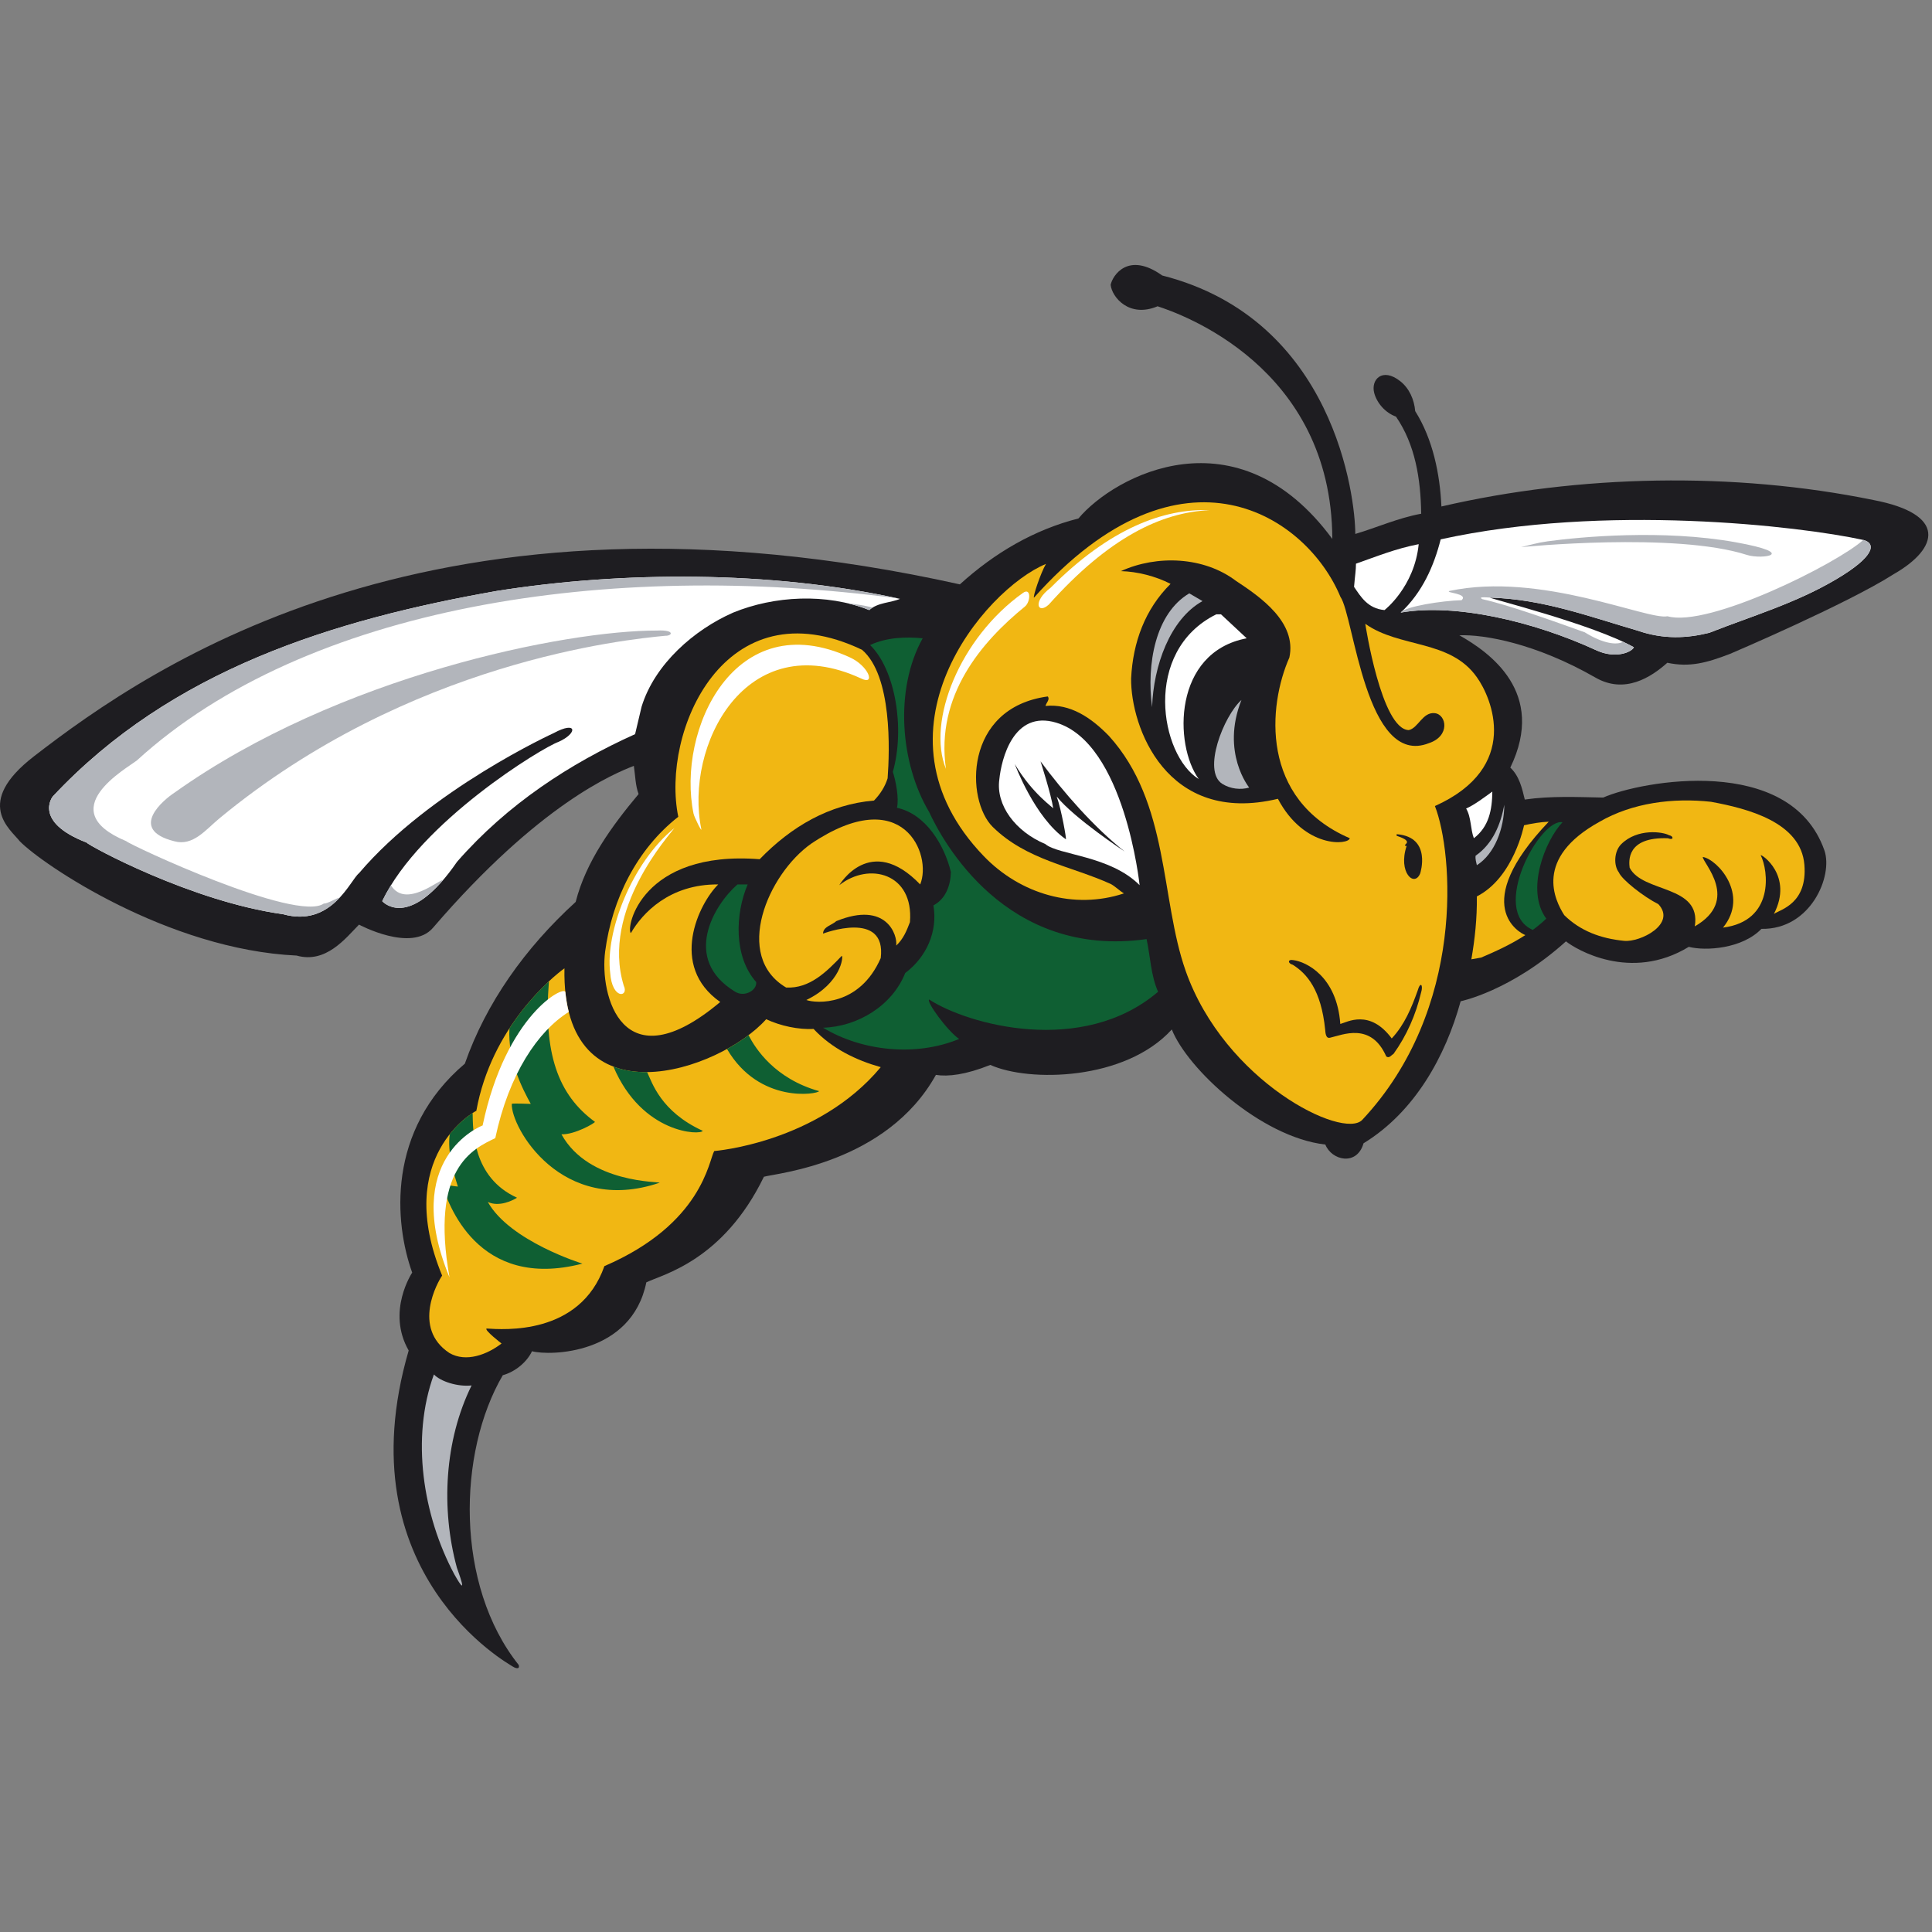 <?xml version="1.0" encoding="UTF-8"?>
<svg width="200px" height="200px" viewBox="0 0 200 200" version="1.1" xmlns="http://www.w3.org/2000/svg" xmlns:xlink="http://www.w3.org/1999/xlink">
    <rect x="0" y="0" width="200" height="200" fill="#808080" stroke="none"/>
    <!-- Generator: Sketch 51.3 (57544) - http://www.bohemiancoding.com/sketch -->
    <title>black-hills-st</title>
    <desc>Created with Sketch.</desc>
    <defs></defs>
    <g id="black-hills-st" stroke="none" stroke-width="1" fill="none" fill-rule="evenodd">
        <g id="black-hills-st_BGL" transform="translate(0, 27)">
            <g id="black-hills-st">
                <g id="g10" transform="translate(99.857, 73.019) scale(-1, 1) rotate(-180) translate(-99.857, -73.019) translate(0, 0.343)">
                    <g id="g12">
                        <path d="M196.04,113.261 C191.27,110.21 179.322,105.098 179.114,105.017 C176.655,104.062 174.876,103.596 172.601,104.087 C170.922,102.588 168.195,100.811 165.165,102.55 C159.016,106.078 153.66,107.033 151.075,106.929 C154.176,105.172 160.125,101.038 156.347,93.233 C157.277,92.354 157.562,91.114 157.846,89.926 C160.534,90.313 163.247,90.184 165.961,90.132 C169.888,91.864 185.323,94.688 188.856,84.679 C189.793,82.026 187.439,76.445 182.344,76.54 C180.354,74.472 176.555,74.228 174.824,74.679 C168.793,71.003 163.092,74.446 162.11,75.247 C156.395,70.095 151.205,69.045 151.205,69.045 C149.654,63.386 146.476,57.597 141.152,54.341 C140.471,51.953 137.85,52.557 137.198,54.212 C130.493,54.977 122.908,62.068 121.305,66.125 C116.482,60.822 106.524,60.647 102.518,62.456 C99.953,61.427 98.138,61.226 96.885,61.422 C91.789,52.255 80.346,51.24 79.08,50.879 C74.856,42.176 68.614,40.774 66.908,39.947 C65.381,32.45 56.907,32.324 55.073,32.815 C54.546,31.694 53.337,30.686 52.049,30.334 C47.372,22.349 47.088,8.613 53.703,0.331 C53.841,-0.257 53.186,0.096 53.031,0.203 C52.902,0.331 35.547,9.721 42.307,32.892 C39.982,36.935 42.669,40.955 42.669,40.955 C40.834,46.072 39.982,55.682 48.121,62.585 C50.318,68.865 54.349,74.549 59.595,79.33 C60.655,83.517 63.342,87.186 66.107,90.494 C65.771,91.399 65.771,92.354 65.616,93.414 C63.601,92.613 55.907,89.548 44.82,76.647 C42.59,74.053 37.164,76.979 37.164,76.979 C35.769,75.557 33.733,72.918 30.707,73.775 C17.381,74.393 4.423,83.183 2.045,85.61 C1.089,86.85 -2.753,89.548 3.495,94.386 C15.747,103.871 45.223,124.22 99.365,112.201 C102.984,115.483 107.067,117.861 111.641,119.024 C115.362,123.468 128.073,130.268 137.922,116.905 C137.85,134.803 122.132,140.24 119.833,140.989 C116.886,139.742 115.098,141.948 114.974,143.211 C115.172,144.177 116.785,146.696 120.312,144.177 C138.152,139.641 140.299,121.194 140.299,117.421 C142.496,118.068 144.718,119.075 147.122,119.514 C147.07,123.132 146.501,126.673 144.512,129.567 C143.426,129.955 142.549,130.948 142.263,131.996 C141.882,133.392 143.091,134.702 144.95,133.237 C145.898,132.489 146.398,131.324 146.501,130.136 C148.336,127.215 149.06,123.623 149.215,120.264 C163.479,123.571 179.502,123.882 193.921,120.936 C201.55,119.483 200.744,115.955 196.04,113.261" id="path14" fill="#1E1D21" fill-rule="nonzero"></path>
                        <path d="M190.019,112.692 C185.819,110.22 181.336,108.92 176.943,107.188 C174.643,106.619 172.22,106.481 169.501,107.421 C164.539,108.868 159.732,110.676 154.254,110.832 C154.098,110.754 164.862,108.094 169.139,105.689 C168.906,105.172 167.226,104.468 165.265,105.372 C158.714,108.395 150.636,110.263 145.003,109.281 C147.225,111.348 148.441,114.098 149.139,116.862 C166.072,120.592 186.246,118.248 192.888,116.801 C194.193,116.46 194.193,115.149 190.019,112.692" id="path16" fill="#FFFFFF" fill-rule="nonzero"></path>
                        <path d="M183.636,78.09 C185.676,82.039 182.344,84.292 182.266,84.163 C183.068,82.587 183.71,77.352 178.365,76.668 C181.14,80.074 177.771,83.749 176.271,83.982 C176.245,83.387 180.183,79.519 175.444,76.798 C176.151,81.132 170.053,80.225 168.7,82.871 C168.621,83.517 168.34,86.071 172.654,85.92 C173.329,85.668 173.228,86.172 172.782,86.23 C172.163,86.592 169.499,86.978 167.821,85.3 C167.079,84.557 167.029,83.098 167.589,82.379 C167.886,81.636 170.172,79.847 171.671,79.098 C173.581,77.05 169.801,75.135 168.131,75.299 C165.688,75.539 163.583,76.332 161.929,77.961 C160.946,79.511 158.765,83.854 165.569,87.617 C168.99,89.598 173.184,90.125 177.124,89.693 C180.922,88.995 186.431,87.583 186.789,83.181 C187.114,79.179 184.359,78.555 183.636,78.09" id="path18" fill="#F1B713" fill-rule="nonzero"></path>
                        <path d="M157.904,75.897 C156.457,74.953 154.879,74.227 153.324,73.567 L152.315,73.387 C152.678,75.48 152.91,77.625 152.884,79.899 C156.698,81.837 157.768,87.264 157.768,87.264 C158.581,87.446 159.459,87.597 160.324,87.633 C152.011,78.914 157.353,76.092 157.904,75.897" id="path20" fill="#F1B713" fill-rule="nonzero"></path>
                        <path d="M152.884,83.129 C152.833,83.387 152.703,83.749 152.755,84.111 C154.564,85.377 155.339,87.367 155.727,89.383 C155.701,86.902 154.733,84.307 152.884,83.129" id="path22" fill="#B2B5BB" fill-rule="nonzero"></path>
                        <path d="M148.542,89.253 C150.429,84.447 151.776,68.252 141.023,56.77 C139.059,54.674 126.771,60.718 122.732,72.212 C120.111,79.67 121.073,89.59 114.794,96.516 C112.959,98.402 110.788,99.875 108.229,99.616 C108.307,99.952 108.72,100.288 108.462,100.598 C99.751,99.425 99.953,89.85 102.777,87.083 C106.267,83.662 110.865,83.052 114.974,81.191 C115.465,80.932 115.879,80.493 116.344,80.209 C111.201,78.504 105.627,80.134 101.847,84.06 C89.471,96.906 101.847,111.658 108.281,114.32 C107.713,113.364 106.886,110.832 107.041,110.832 C122.43,128.05 135.331,119.181 138.758,110.916 C140.168,108.9 141.378,93.177 147.923,95.765 C150.146,96.502 149.744,98.72 148.542,98.867 C147.267,99.023 146.816,97.309 145.83,97.116 C142.991,97.208 141.333,108.118 141.333,108.118 C144.899,105.586 150.119,106.516 152.884,102.588 C154.409,100.469 157.504,93.277 148.542,89.253" id="path24" fill="#F1B713" fill-rule="nonzero"></path>
                        <path d="M152.574,85.92 C152.213,86.85 152.315,88.091 151.773,88.995 C152.651,89.383 153.66,90.159 154.486,90.752 C154.461,88.866 154.15,87.135 152.574,85.92" id="path26" fill="#FFFFFF" fill-rule="nonzero"></path>
                        <path d="M147.022,82.291 C146.418,80.779 144.704,82.392 145.611,85.113 C144.906,85.214 146.657,85.481 144.641,86.153 C144.537,86.179 144.535,86.343 144.641,86.334 C148.232,86.021 147.022,82.291 147.022,82.291" id="path28" fill="#1E1D21" fill-rule="nonzero"></path>
                        <path d="M144.253,63.593 C144.02,63.463 143.814,63.102 143.504,63.334 C141.925,66.919 138.973,65.555 137.706,65.276 C137.22,65.131 137.209,65.833 137.181,66.109 C136.764,70.222 135.291,71.905 133.829,72.821 C133.289,72.968 133.289,73.421 133.898,73.302 C135.195,73.134 138.395,71.634 138.748,66.694 C139.447,66.874 141.781,68.281 144.072,65.195 C145.401,66.619 146.12,68.37 146.749,70.128 C147.048,71.179 147.35,70.7 147.108,69.942 C146.566,67.654 145.622,65.49 144.253,63.593" id="path30" fill="#1E1D21" fill-rule="nonzero"></path>
                        <path d="M143.322,109.539 C141.58,109.706 140.874,110.916 140.171,111.943 C140.269,113.133 140.37,113.645 140.37,114.343 C142.515,115.092 144.46,115.896 146.863,116.362 C146.418,111.924 143.322,109.539 143.322,109.539" id="path32" fill="#FFFFFF" fill-rule="nonzero"></path>
                        <path d="M132.288,90.003 C120.716,87.23 117.041,97.497 117.093,102.458 C117.274,106.206 118.541,109.643 121.177,112.253 C119.626,113.054 117.692,113.536 116.034,113.571 C119.781,115.277 124.639,115.07 127.947,112.563 C130.505,110.883 134.252,108.274 133.476,104.629 C131.28,99.668 130.392,89.951 139.73,85.92 C139.627,85.222 135.028,84.811 132.288,90.003" id="path34" fill="#1E1D21" fill-rule="nonzero"></path>
                        <path d="M126.526,91.554 C124.445,92.874 126.655,98.557 128.515,100.236 C126.361,94.789 129.316,91.166 129.316,91.166 C128.438,90.908 127.356,91.026 126.526,91.554" id="path36" fill="#B2B5BB" fill-rule="nonzero"></path>
                        <path d="M124.096,92.045 C120.111,94.487 118.196,105.272 125.906,109.1 L126.397,109.1 L129.058,106.619 C121.421,105.171 121.522,95.595 124.096,92.045" id="path38" fill="#FFFFFF" fill-rule="nonzero"></path>
                        <path d="M119.264,99.487 C118.67,103.958 119.607,109.202 123.114,111.271 L124.484,110.47 C121.119,108.598 119.405,103.76 119.264,99.487" id="path40" fill="#B2B5BB" fill-rule="nonzero"></path>
                        <path d="M96.187,69.226 C95.851,69.045 98.047,65.996 99.288,65.143 C94.818,63.282 89.21,63.877 85.204,66.306 C88.77,66.41 92.363,68.58 93.706,71.966 C95.903,73.619 97.091,76.255 96.627,78.968 C97.944,79.666 98.41,81.114 98.435,82.431 C97.764,85.197 95.851,88.427 92.854,89.073 C93.084,90.047 92.731,91.862 92.427,92.788 C93.704,97.318 92.682,103.372 90.074,105.92 C91.73,106.71 93.781,106.795 95.515,106.619 C92.569,101.322 93.19,93.647 96.187,88.633 C97.531,85.713 104.085,73.421 118.695,75.48 C119.083,73.671 119.135,71.707 119.884,70.027 C112.048,63.342 100.193,66.616 96.187,69.226" id="path42" fill="#0F5F33" fill-rule="nonzero"></path>
                        <path d="M91.886,92.126 C91.616,91.258 91.12,90.484 90.476,89.822 C85.85,89.435 81.923,87.135 78.64,83.749 C66.39,84.71 64.763,76.617 65.306,76.1 C66.495,78.167 69.312,81.182 74.351,81.139 C72.335,79.15 69.211,72.716 74.557,68.968 C64.374,60.419 62.056,69.692 62.644,74.188 C63.355,79.606 65.926,84.783 70.216,88.142 C68.405,96.906 74.957,112.226 89.235,105.431 C92.369,102.752 92.098,94.979 91.886,92.126" id="path44" fill="#F1B713" fill-rule="nonzero"></path>
                        <path d="M117.972,81.062 C114.922,84.137 109.547,84.175 108.217,85.315 C105.093,86.625 103.087,89.357 103.449,91.993 C103.656,94.086 104.892,99.224 109.341,97.885 C116.439,95.748 117.972,81.062 117.972,81.062" id="path46" fill="#FFFFFF" fill-rule="nonzero"></path>
                        <path d="M109.392,90.236 C109.883,88.866 110.435,85.718 110.334,85.819 C107.109,88.037 105.051,93.595 105.051,93.595 C106.908,90.456 109.125,89.044 109.031,88.995 C108.824,90.442 107.714,93.882 107.714,93.882 C110.091,90.678 113.243,87.057 116.421,84.55 C116.421,84.55 111.227,87.962 109.392,90.236" id="path48" fill="#1E1D21" fill-rule="nonzero"></path>
                        <path d="M95.257,81.139 C90.076,86.524 86.884,81.062 86.884,81.062 C89.974,83.5 94.611,82.291 94.197,77.237 C93.862,76.358 93.525,75.506 92.776,74.808 C92.931,75.867 91.789,79.469 86.574,77.341 C86.134,76.927 85.204,76.772 85.204,76.049 C85.204,76.049 91.789,78.562 91.174,73.516 C88.967,68.483 84.481,68.813 83.473,69.175 C87.051,70.902 87.324,73.671 87.143,73.749 C85.566,72.094 83.809,70.338 81.38,70.466 C75.864,73.724 79.492,82.191 83.964,85.352 C93.502,91.765 96.526,84.206 95.257,81.139" id="path50" fill="#F1B713" fill-rule="nonzero"></path>
                        <path d="M89.985,109.539 C85.54,111.322 80.139,111.013 75.902,109.281 C71.896,107.524 67.787,103.983 66.417,99.539 L65.745,96.696 C59.027,93.673 52.54,89.46 47.32,83.491 C42.603,76.647 39.903,79.046 39.568,79.408 C43.51,87.633 56.168,95.329 57.822,95.898 C59.838,96.805 59.737,98.116 57.318,96.805 C57.318,96.805 44.517,90.959 37.164,82.302 C36.253,81.586 34.338,76.647 29.298,78.058 C19.824,79.368 9.255,85.119 8.945,85.481 C3.395,87.633 5.456,90.236 5.456,90.236 C17.705,103.337 34.451,108.532 51.481,111.529 C64.427,113.571 79.752,113.648 93.164,110.702 C92.233,110.289 90.864,110.34 89.985,109.539" id="path52" fill="#FFFFFF" fill-rule="nonzero"></path>
                        <path d="M73.937,53.54 C73.369,52.584 72.739,46.006 62.567,41.627 C60.039,34.415 52.101,35.063 50.37,35.166 C50.111,35.011 51.92,33.616 51.92,33.616 C50.447,32.479 48.25,31.626 46.519,32.634 C42.603,35.222 45.33,40.025 45.77,40.645 C40.688,52.961 49.077,57.623 49.31,57.701 C50.868,66.366 57.14,71.526 58.432,72.456 C58.125,56.186 74.553,61.831 79.313,67.185 C80.811,66.487 82.646,66.1 84.223,66.177 C86.134,64.135 88.615,62.946 91.174,62.223 C84.632,54.372 73.937,53.54 73.937,53.54" id="path54" fill="#F1B713" fill-rule="nonzero"></path>
                        <path d="M76.108,70.027 C70.522,73.421 73.937,79.046 76.34,81.139 L77.4,81.139 C76.108,78.116 75.927,73.697 78.279,71.035 C78.383,70.196 77.096,69.427 76.108,70.027" id="path56" fill="#0F5F33" fill-rule="nonzero"></path>
                        <path d="M68.846,106.878 C64.815,106.49 42.401,104.263 22.693,87.962 C21.303,86.811 19.979,85.067 18.041,85.61 C13.172,86.827 17.002,89.951 18.041,90.623 C35.043,102.752 58.587,107.447 68.045,107.421 C69.867,107.514 69.64,106.859 68.846,106.878" id="path58" fill="#B2B5BB" fill-rule="nonzero"></path>
                        <path d="M47.033,9.719 C43.758,15.834 42.531,23.855 44.917,30.412 C45.626,29.678 47.372,29.119 48.819,29.274 C46.007,23.575 45.634,16.51 47.298,10.401 C47.347,10.223 48.65,6.849 47.033,9.719" id="path60" fill="#B2B5BB" fill-rule="nonzero"></path>
                        <path d="M68.278,50.258 C58.125,46.813 52.883,55.984 52.979,58.424 C53.085,58.505 55.101,58.403 54.943,58.424 C54.109,59.946 52.546,62.923 52.737,66.241 C54.141,68.404 55.671,70.04 56.825,71.112 C56.237,63.667 57.748,59.361 61.585,56.564 C61.637,56.46 59.492,55.22 58.122,55.272 C60.946,50.139 68.433,50.387 68.278,50.258 Z M66.989,61.712 C67.508,60.639 68.386,57.631 72.748,55.633 C72.575,55.161 66.474,55.27 63.5,62.282 C64.576,61.871 65.761,61.697 66.989,61.712 Z M77.492,65.538 C78.203,64.122 80.229,61.022 84.791,59.742 C84.667,59.42 78.599,58.39 75.26,64.102 C76.069,64.548 76.822,65.033 77.492,65.538 Z M60.293,41.885 C49.398,39.062 46.336,48.172 45.725,50.235 C45.839,50.026 47.32,49.871 47.32,49.871 L47.398,49.871 C47.006,51.1 46.276,53.504 46.565,55.293 C47.477,56.442 48.417,57.15 48.927,57.48 C48.962,55.733 48.877,50.823 53.522,48.707 C53.085,48.425 51.674,47.719 50.499,48.268 C52.783,44.192 60.293,41.885 60.293,41.885 Z" id="path62" fill="#0F5F33" fill-rule="nonzero"></path>
                        <path d="M160.068,77.599 C159.627,77.175 159.159,76.787 158.674,76.43 C154.178,78.411 159.42,88.037 161.748,87.574 C159.939,85.662 157.908,80.527 160.068,77.599" id="path64" fill="#0F5F33" fill-rule="nonzero"></path>
                        <path d="M89.985,109.539 C89.268,109.827 88.526,110.06 87.768,110.242 C88.636,110.157 89.496,110.011 90.335,109.803 C90.212,109.726 90.095,109.639 89.985,109.539 Z M45.862,81.581 C42.047,77.142 39.867,79.085 39.568,79.408 C39.832,79.959 40.135,80.508 40.471,81.052 C41.998,78.562 45.626,81.787 45.862,81.581 Z M35.159,79.763 C33.924,78.444 32.091,77.276 29.298,78.058 C19.824,79.368 9.255,85.119 8.945,85.481 C3.395,87.633 5.456,90.236 5.456,90.236 C17.705,103.337 34.451,108.532 51.481,111.529 C64.355,113.559 79.581,113.647 92.94,110.751 C62.963,114.746 31.664,109.947 14.179,93.983 C13.172,93.177 5.31,88.842 13.071,85.617 C13.381,85.256 30.709,77.151 33.531,79.167 C33.805,79.09 34.885,79.761 35.159,79.763 Z" id="path66" fill="#B2B5BB" fill-rule="nonzero"></path>
                        <path d="M71.795,88.469 C70.018,97.071 76.022,110.152 87.984,104.641 C89.924,103.76 90.68,101.693 89.136,102.461 C77.174,107.972 70.824,95.459 72.601,86.856 C72.68,86.477 71.874,88.09 71.795,88.469" id="path68" fill="#FFFFFF" fill-rule="nonzero"></path>
                        <path d="M64.575,70.649 C65.13,69.491 63.365,69.138 63.164,72.01 C62.649,76.168 65.381,83.4 69.816,86.978 C69.413,86.373 62.156,78.511 64.575,70.649" id="path70" fill="#FFFFFF" fill-rule="nonzero"></path>
                        <path d="M51.271,54.876 C48.952,53.767 44.517,51.751 46.533,40.463 C41.451,52.779 49.728,56.109 49.96,56.186 C52.379,67.676 58.448,70.75 58.526,69.99 C58.602,69.249 58.721,68.568 58.878,67.94 C55.705,65.963 52.682,61.528 51.271,54.876" id="path72" fill="#FFFFFF" fill-rule="nonzero"></path>
                        <path d="M105.899,111.319 C106.749,111.923 106.698,110.394 106.101,109.908 C101.65,106.287 96.832,100.72 97.924,93.102 C95.921,98.014 99.354,106.668 105.899,111.319" id="path74" fill="#FFFFFF" fill-rule="nonzero"></path>
                        <path d="M108.754,111.847 C114.829,117.968 120.466,120.077 125.216,119.88 C120.272,119.677 114.785,117.063 108.571,110.109 C107.412,109.051 106.857,110.412 108.754,111.847" id="path76" fill="#FFFFFF" fill-rule="nonzero"></path>
                        <path d="M190.019,112.692 C185.819,110.22 181.336,108.92 176.943,107.188 C174.643,106.619 172.22,106.481 169.501,107.421 C164.539,108.868 159.732,110.676 154.254,110.832 C154.246,110.827 152.822,110.981 153.473,110.664 C156.195,110.06 160.83,108.395 164.056,107.237 C165.92,106.078 167.337,105.888 168.023,106.257 C168.429,106.067 168.804,105.877 169.139,105.689 C168.906,105.172 167.226,104.468 165.265,105.372 C158.714,108.395 150.636,110.263 145.003,109.281 C145.41,109.908 149.29,110.513 151.306,110.563 C152.062,111.269 149.542,111.319 150.046,111.52 C159.52,113.536 170.569,108.458 172.623,108.9 C176.857,107.69 190.161,114.343 192.888,116.801 C194.193,116.46 194.193,115.149 190.019,112.692" id="path78" fill="#B2B5BB" fill-rule="nonzero"></path>
                        <path d="M179.679,116.56 C172.12,117.921 163.54,117.114 160.226,116.661 C159.13,116.509 158.537,116.308 157.454,116.056 C157.454,116.056 173.393,117.651 180.838,115.25 C182.401,114.746 186.311,115.366 179.679,116.56" id="path80" fill="#B2B5BB"></path>
                    </g>
                </g>
            </g>
        </g>
    </g>
</svg>